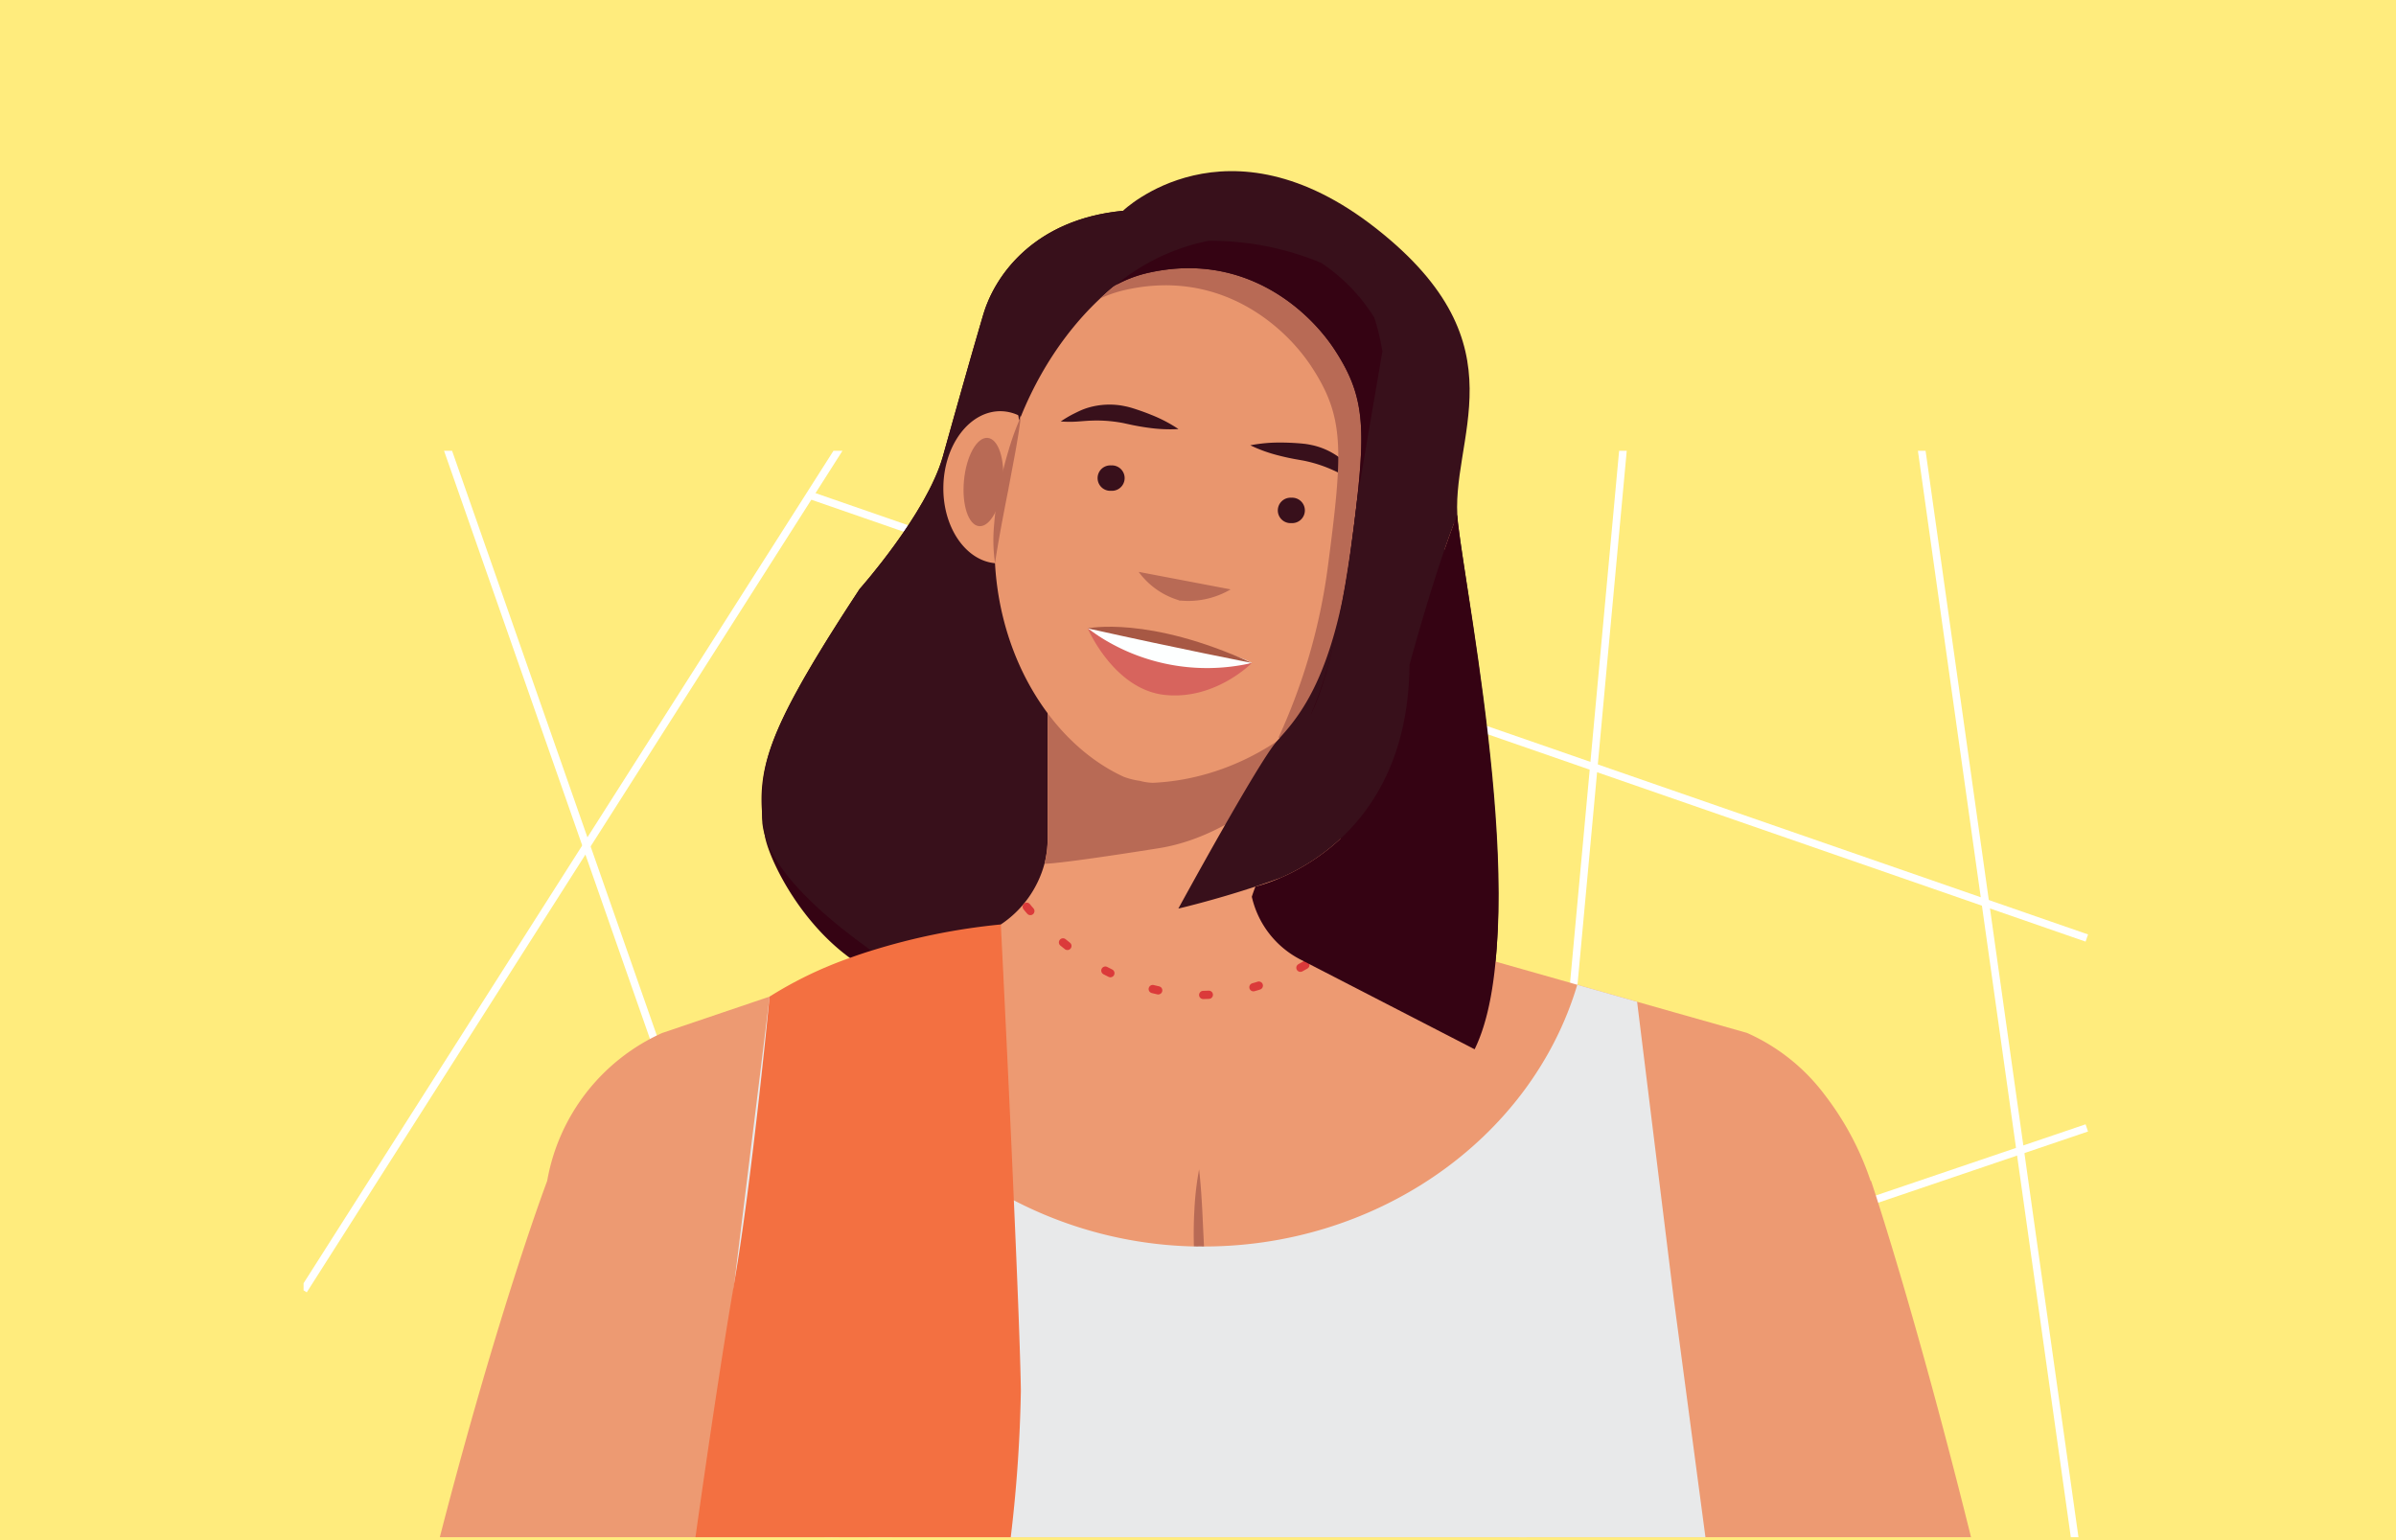 <svg xmlns="http://www.w3.org/2000/svg" xmlns:xlink="http://www.w3.org/1999/xlink" width="280" height="180" viewBox="0 0 280 180">
  <defs>
    <clipPath id="clip-path">
      <rect id="Rectangle_3370" data-name="Rectangle 3370" width="240" height="160" transform="translate(-13890.35 -778)" fill="#fff" stroke="#707070" stroke-width="1"/>
    </clipPath>
    <clipPath id="clip-path-2">
      <rect id="Rectangle_3372" data-name="Rectangle 3372" width="209.535" height="126.971" fill="none"/>
    </clipPath>
  </defs>
  <g id="Groupe_3627" data-name="Groupe 3627" transform="translate(14176 -137)">
    <rect id="Rectangle_3260" data-name="Rectangle 3260" width="280" height="180" transform="translate(-14176 137)" fill="#ffec7d"/>
    <g id="Groupe_de_masques_75" data-name="Groupe de masques 75" transform="translate(-265.65 935)" clip-path="url(#clip-path)">
      <g id="_278d41cb51a18140387bad10fc487e0d" data-name="278d41cb51a18140387bad10fc487e0d" transform="translate(-13874.875 -778)">
        <rect id="Rectangle_3371" data-name="Rectangle 3371" width="209.535" height="126.971" transform="translate(0 32.684)" fill="#ffec7d"/>
        <g id="Groupe_3616" data-name="Groupe 3616" transform="translate(0 32.684)" clip-path="url(#clip-path-2)">
          <line id="Ligne_25" data-name="Ligne 25" x2="60.47" y2="172.726" transform="translate(8.877 -22.878)" fill="none" stroke="#fff" stroke-miterlimit="10" stroke-width="0.887"/>
          <line id="Ligne_26" data-name="Ligne 26" y1="119.688" x2="76.182" transform="translate(0 -21.571)" fill="none" stroke="#fff" stroke-miterlimit="10" stroke-width="0.887"/>
          <line id="Ligne_27" data-name="Ligne 27" x1="69.978" y2="171.144" transform="translate(53.351 -22.878)" fill="none" stroke="#fff" stroke-miterlimit="10" stroke-width="0.887"/>
          <line id="Ligne_28" data-name="Ligne 28" x2="149.241" y2="51.762" transform="translate(59.152 5.185)" fill="none" stroke="#fff" stroke-miterlimit="10" stroke-width="0.887"/>
          <line id="Ligne_29" data-name="Ligne 29" x2="23.467" y2="166.772" transform="translate(186.068 -21.571)" fill="none" stroke="#fff" stroke-miterlimit="10" stroke-width="0.887"/>
          <path id="Tracé_6440" data-name="Tracé 6440" d="M113,36.855,97.224,207.928" transform="translate(43.14 -58.079)" fill="none" stroke="#fff" stroke-miterlimit="10" stroke-width="0.887"/>
          <line id="Ligne_30" data-name="Ligne 30" y1="70.712" x2="208.392" transform="translate(0 79.137)" fill="none" stroke="#fff" stroke-miterlimit="10" stroke-width="0.887"/>
        </g>
        <path id="Tracé_6441" data-name="Tracé 6441" d="M65.828,61.075s3.127-11.222,4.746-16.666c1.353-4.55,5.954-11.087,16.307-12.083a123.837,123.837,0,0,0,4.592,83.749c-9.265-1.805-24.236,7.963-29.163,6.921C51.3,120.669,45.5,108.4,45.035,105.344c-1.116-7.273-.473-11.253,11.078-28.825C56.113,76.52,63.92,67.747,65.828,61.075Z" transform="translate(8.87 -27.688)" fill="#350313"/>
        <path id="Tracé_6442" data-name="Tracé 6442" d="M65.811,62.634s3.127-11.221,4.746-16.666c1.353-4.55,5.954-11.087,16.307-12.083,0,0,12.09-11.7,29.6,2.065s8.418,24.6,9.555,34.412S135,118.61,127.7,131.738l-43.554,3.673s-39.275-17.648-39.452-30.528c-.085-6.17-.144-9.233,11.406-26.8C56.1,78.078,63.9,69.306,65.811,62.634Z" transform="translate(8.887 -29.246)" fill="#38101b"/>
        <path id="Tracé_6443" data-name="Tracé 6443" d="M200.828,168.275H21.889c6.919-26.816,12.544-41.633,12.544-41.633a23.394,23.394,0,0,1,13.438-17.293l12.559-4.256q3.5-1,7-1.986l4.37-1.238,2.544-.726L83.311,98.6a13.986,13.986,0,0,0,4.141-1.937,12.4,12.4,0,0,0,5.1-7.1h0c.059-.236.113-.476.156-.717.01-.071.024-.142.039-.218s.024-.147.034-.218a.784.784,0,0,0,.015-.107c.029-.174.054-.347.068-.525.02-.218.034-.441.044-.663,0-.142.01-.285.01-.427V70h34.229v16.7A11.881,11.881,0,0,0,131,95.351a12.02,12.02,0,0,0,1.289,1.077,2.91,2.91,0,0,0,.239.174,14.174,14.174,0,0,0,4.238,2l8.477,2.4.02,0,9.551,2.711,6.992,1.986,4.36,1.238,8.477,2.4a23,23,0,0,1,9.1,7.257,34.226,34.226,0,0,1,5.347,10.036h.054S194.173,141.459,200.828,168.275Z" transform="translate(-5.966 -8.62)" fill="#ed9a72"/>
        <path id="Tracé_6444" data-name="Tracé 6444" d="M78.024,87.753c12.208-1.94,21.243-14.836,21.243-14.836S87.161,72.007,79.589,70H65.039V86.689a11.42,11.42,0,0,1-.369,2.861v.017S65.816,89.693,78.024,87.753Z" transform="translate(21.92 -8.62)" fill="#b86a55"/>
        <path id="Tracé_6445" data-name="Tracé 6445" d="M75.854,106.691c.182,1.6.288,3.191.373,4.781l.224,4.76c.018.793.063,1.584.1,2.376l.107,2.375c.086,1.583.173,3.162.315,4.766a21.017,21.017,0,0,1-1.241-4.685,40.676,40.676,0,0,1-.467-4.792c-.057-1.6-.056-3.2.04-4.8a34.967,34.967,0,0,1,.554-4.78Z" transform="translate(28.798 9.955)" fill="#b86a55"/>
        <path id="Tracé_6446" data-name="Tracé 6446" d="M157.907,157.148H40.122L44.18,129.37l.264-2.142v-.009L48.53,94.1l.015-.138q3.5-1,7-1.986a42.286,42.286,0,0,0,21.539,25.8,48,48,0,0,0,21.04,5.392c.2,0,.391.009.586,0,20.43.254,38.78-12.342,44.219-30.583l6.992,1.986,4.292,34.79h0Z" transform="translate(5.919 2.508)" fill="#e8e9ea"/>
        <path id="Tracé_6447" data-name="Tracé 6447" d="M63.41,86.325s17.936,23.219,41.309,0" transform="translate(21.099 -0.354)" fill="none" stroke="#db3a3a" stroke-linecap="round" stroke-miterlimit="10" stroke-width="0.962" stroke-dasharray="0.661 5.295"/>
        <path id="Tracé_6448" data-name="Tracé 6448" d="M114.326,64.534a5.024,5.024,0,0,0-1.948-.341c1.11-14.68-5.744-27.2-16.98-29.416C84.131,32.559,72.184,41.441,66.57,55.3a5.057,5.057,0,0,0-2.325-.624c-3.629-.054-6.642,3.885-6.731,8.8-.086,4.742,2.586,8.647,6.034,8.965.661,11.809,7.106,21.312,15.022,24.953a8.369,8.369,0,0,0,1.885.479,6.565,6.565,0,0,0,1.535.234c9.925-.442,19.725-6.486,25.471-16.991,3.192.593,7.057-1.913,9.013-6.028C118.618,70.572,117.656,65.85,114.326,64.534Z" transform="translate(17.254 -26.618)" fill="#e9966e"/>
        <path id="Tracé_6449" data-name="Tracé 6449" d="M82.077,62.389a9.741,9.741,0,0,1-5.959,1.295c.061.022.124.04.186.057l-.382-.075c.065.008.129.015.2.018a8.965,8.965,0,0,1-4.789-3.34Z" transform="translate(26.261 -13.506)" fill="#b86a55"/>
        <path id="Tracé_6450" data-name="Tracé 6450" d="M70,55.048a1.486,1.486,0,1,0,0-2.966A1.486,1.486,0,1,0,70,55.048Z" transform="translate(24.372 -17.688)" fill="#38101b"/>
        <path id="Tracé_6451" data-name="Tracé 6451" d="M82.751,57.555a1.486,1.486,0,1,0,0-2.966A1.486,1.486,0,1,0,82.751,57.555Z" transform="translate(32.682 -16.419)" fill="#38101b"/>
        <path id="Tracé_6452" data-name="Tracé 6452" d="M79.585,50.223a17.8,17.8,0,0,1-3.643-.17c-.59-.08-1.173-.184-1.751-.3l-.844-.182q-.383-.087-.773-.145a16.3,16.3,0,0,0-3.18-.19c-.273.008-.547.027-.826.047s-.6.05-.9.067a13.8,13.8,0,0,1-1.852-.015,12.769,12.769,0,0,1,1.555-.918c.267-.133.529-.262.8-.383a7.676,7.676,0,0,1,.9-.325,8.822,8.822,0,0,1,3.876-.229c.322.059.643.123.957.211s.573.172.86.268c.556.186,1.108.387,1.652.611a16.71,16.71,0,0,1,3.163,1.656Z" transform="translate(22.669 -20.077)" fill="#38101b"/>
        <path id="Tracé_6453" data-name="Tracé 6453" d="M79.229,50.628a17.77,17.77,0,0,1,3.631-.318c.6,0,1.19.026,1.781.065.3.02.569.043.9.079s.647.1.967.168a8.349,8.349,0,0,1,3.427,1.667,6.893,6.893,0,0,1,.672.634c.2.214.377.43.56.652a11.41,11.41,0,0,1,1,1.421,13.231,13.231,0,0,1-1.694-.683c-.267-.128-.534-.265-.788-.4s-.486-.244-.731-.354a15.809,15.809,0,0,0-2.982-1.024q-.381-.093-.77-.158l-.851-.152c-.58-.11-1.158-.235-1.732-.384a17.213,17.213,0,0,1-3.4-1.216Z" transform="translate(31.41 -18.586)" fill="#38101b"/>
        <path id="Tracé_6551" data-name="Tracé 6551" d="M5.12-.107c2.891.087,5.262,1.168,5.3,2.415s-2.28,2.187-5.171,2.1S-.015,3.24-.05,1.993,2.23-.194,5.12-.107Z" transform="translate(126.345 50.482) rotate(-70.531)" fill="#b86a55"/>
        <path id="Tracé_6552" data-name="Tracé 6552" d="M5.149-.032c2.862.024,5.19,1.063,5.2,2.321s-2.3,2.259-5.165,2.235S-.006,3.461-.016,2.2,2.287-.056,5.149-.032Z" transform="translate(76.768 41.292) rotate(-85.095)" fill="#b86a55"/>
        <path id="Tracé_6454" data-name="Tracé 6454" d="M64.265,48.287c-.175,1.455-.416,2.888-.675,4.316l-.8,4.271q-.423,2.129-.82,4.259c-.257,1.423-.512,2.842-.724,4.293a18.787,18.787,0,0,1-.117-4.382,37.058,37.058,0,0,1,.593-4.342c.286-1.434.625-2.857,1.046-4.262a32.6,32.6,0,0,1,1.5-4.153Z" transform="translate(19.56 -19.609)" fill="#b86a55"/>
        <path id="Tracé_6455" data-name="Tracé 6455" d="M92.765,54.289a31.754,31.754,0,0,1-.515,4.347c-.252,1.438-.588,2.862-.976,4.275A37.933,37.933,0,0,1,89.85,67.09a19.889,19.889,0,0,1-2.09,3.948c.463-1.4.874-2.79,1.284-4.182s.8-2.789,1.181-4.188l1.2-4.193C91.837,57.076,92.266,55.68,92.765,54.289Z" transform="translate(36.972 -16.57)" fill="#b86a55"/>
        <path id="Tracé_6456" data-name="Tracé 6456" d="M108.072,75.836c.8-6.536-3.3-11.51-5.379-13.569-.116-7.592-.675-14.443-2.062-18.634a20.98,20.98,0,0,0-6.207-6.4,33.556,33.556,0,0,0-13.189-2.577,25.5,25.5,0,0,0-12.614,6.726,14.656,14.656,0,0,1,2.889-.983c11.183-2.532,18.748,4.307,21.823,9.031C97.141,55.274,97,59.086,95.209,72.7A69.24,69.24,0,0,1,89.442,92.7c2.922,1.641,8.2-6.977,10.778-11.695,2.552.474,5.531-1.036,7.624-3.762C107.933,76.789,108.013,76.326,108.072,75.836Z" transform="translate(24.496 -26.51)" fill="#b86a55"/>
        <path id="Tracé_6457" data-name="Tracé 6457" d="M81.536,113.372s4.077-.942,9.016-2.575h0c.961-.318,1.954-.662,2.956-1.03,4.752-2.063,13.68-7.777,14.9-21.878.038-.964.081-1.956.138-2.976,0,0,2.626-9.813,5.29-16.8a19.564,19.564,0,0,0-4.647-7.166c-.156-10.211-1.112-19.087-3.808-21.943C97,30.113,72.211,33.2,69.912,37.841S61.763,51.168,62.94,56.316c0,0,3.885-14.713,15.068-17.245S96.755,43.378,99.831,48.1c3.807,5.848,3.664,9.659,1.875,23.277-2.047,15.588-6.484,19.964-8.67,22.447S81.536,113.372,81.536,113.372Z" transform="translate(20.692 -27.184)" fill="#38101b"/>
        <path id="Tracé_6458" data-name="Tracé 6458" d="M107.364,75.836c.8-6.536-3.3-11.51-5.379-13.569-.116-7.592-.675-14.443-2.062-18.634a20.979,20.979,0,0,0-6.207-6.4,33.557,33.557,0,0,0-13.189-2.577,24.518,24.518,0,0,0-10.819,5.175A14.785,14.785,0,0,1,73.495,38.4c11.183-2.532,18.748,4.307,21.823,9.031,3.807,5.848,3.664,9.659,1.875,23.277-1.216,9.262-2.987,15.364-4.682,19.312a35.07,35.07,0,0,0,7-9.015c2.552.474,5.531-1.036,7.624-3.762C107.225,76.789,107.3,76.326,107.364,75.836Z" transform="translate(25.205 -26.51)" fill="#350313"/>
        <path id="Tracé_6459" data-name="Tracé 6459" d="M92.112,43.232l-2.946,17.21s-1.9,18.277-5.414,25.232,9.4-1.443,9.4-1.443L100.306,69.3Z" transform="translate(33.964 -22.167)" fill="#38101b"/>
        <path id="Tracé_6460" data-name="Tracé 6460" d="M85.177,107.971l20.195,10.409c6.735-13.707-.83-51.854-1.95-61.515-.037-.317-.062-.635-.079-.954-2.761,7.014-5.585,17.566-5.585,17.566-.174,21.962-17.995,25.885-17.995,25.885-.169.412-.306.807-.428,1.195A10.975,10.975,0,0,0,85.177,107.971Z" transform="translate(31.48 -15.749)" fill="#350313"/>
        <path id="Tracé_6461" data-name="Tracé 6461" d="M67.724,64.726s16.323,2.235,19.184,4.039c0,0-8.241,2.947-9.839,2.323S67.724,64.726,67.724,64.726Z" transform="translate(23.911 -11.287)" fill="#fdffff"/>
        <path id="Tracé_6462" data-name="Tracé 6462" d="M67.724,64.726S70.779,71.85,76.7,72.5s10.208-3.731,10.208-3.731a23.292,23.292,0,0,1-19.184-4.039Z" transform="translate(23.911 -11.287)" fill="#d7645d"/>
        <path id="Tracé_6463" data-name="Tracé 6463" d="M67.724,64.79s7.077-1.521,19.184,4.039C86.908,68.829,78.382,67.172,67.724,64.79Z" transform="translate(23.911 -11.351)" fill="#a75844"/>
        <path id="Tracé_6464" data-name="Tracé 6464" d="M76.821,159.313H39.974c1.46-10.329,3.15-21.75,4.566-29.919v-.009c1.987-11.474,3.911-31.286,4.087-33.116l.015-.138a46.3,46.3,0,0,1,9.375-4.519c.84-.312,1.68-.592,2.51-.846A75,75,0,0,1,75.663,87.7s.083,1.674.22,4.448c.107,2.159.244,4.991.4,8.223.278,5.77.61,12.814.9,19.572.41,9.265.757,18.005.82,22.221A166.7,166.7,0,0,1,76.821,159.313Z" transform="translate(5.822 0.343)" fill="#f37041"/>
      </g>
    </g>
  </g>
</svg>

